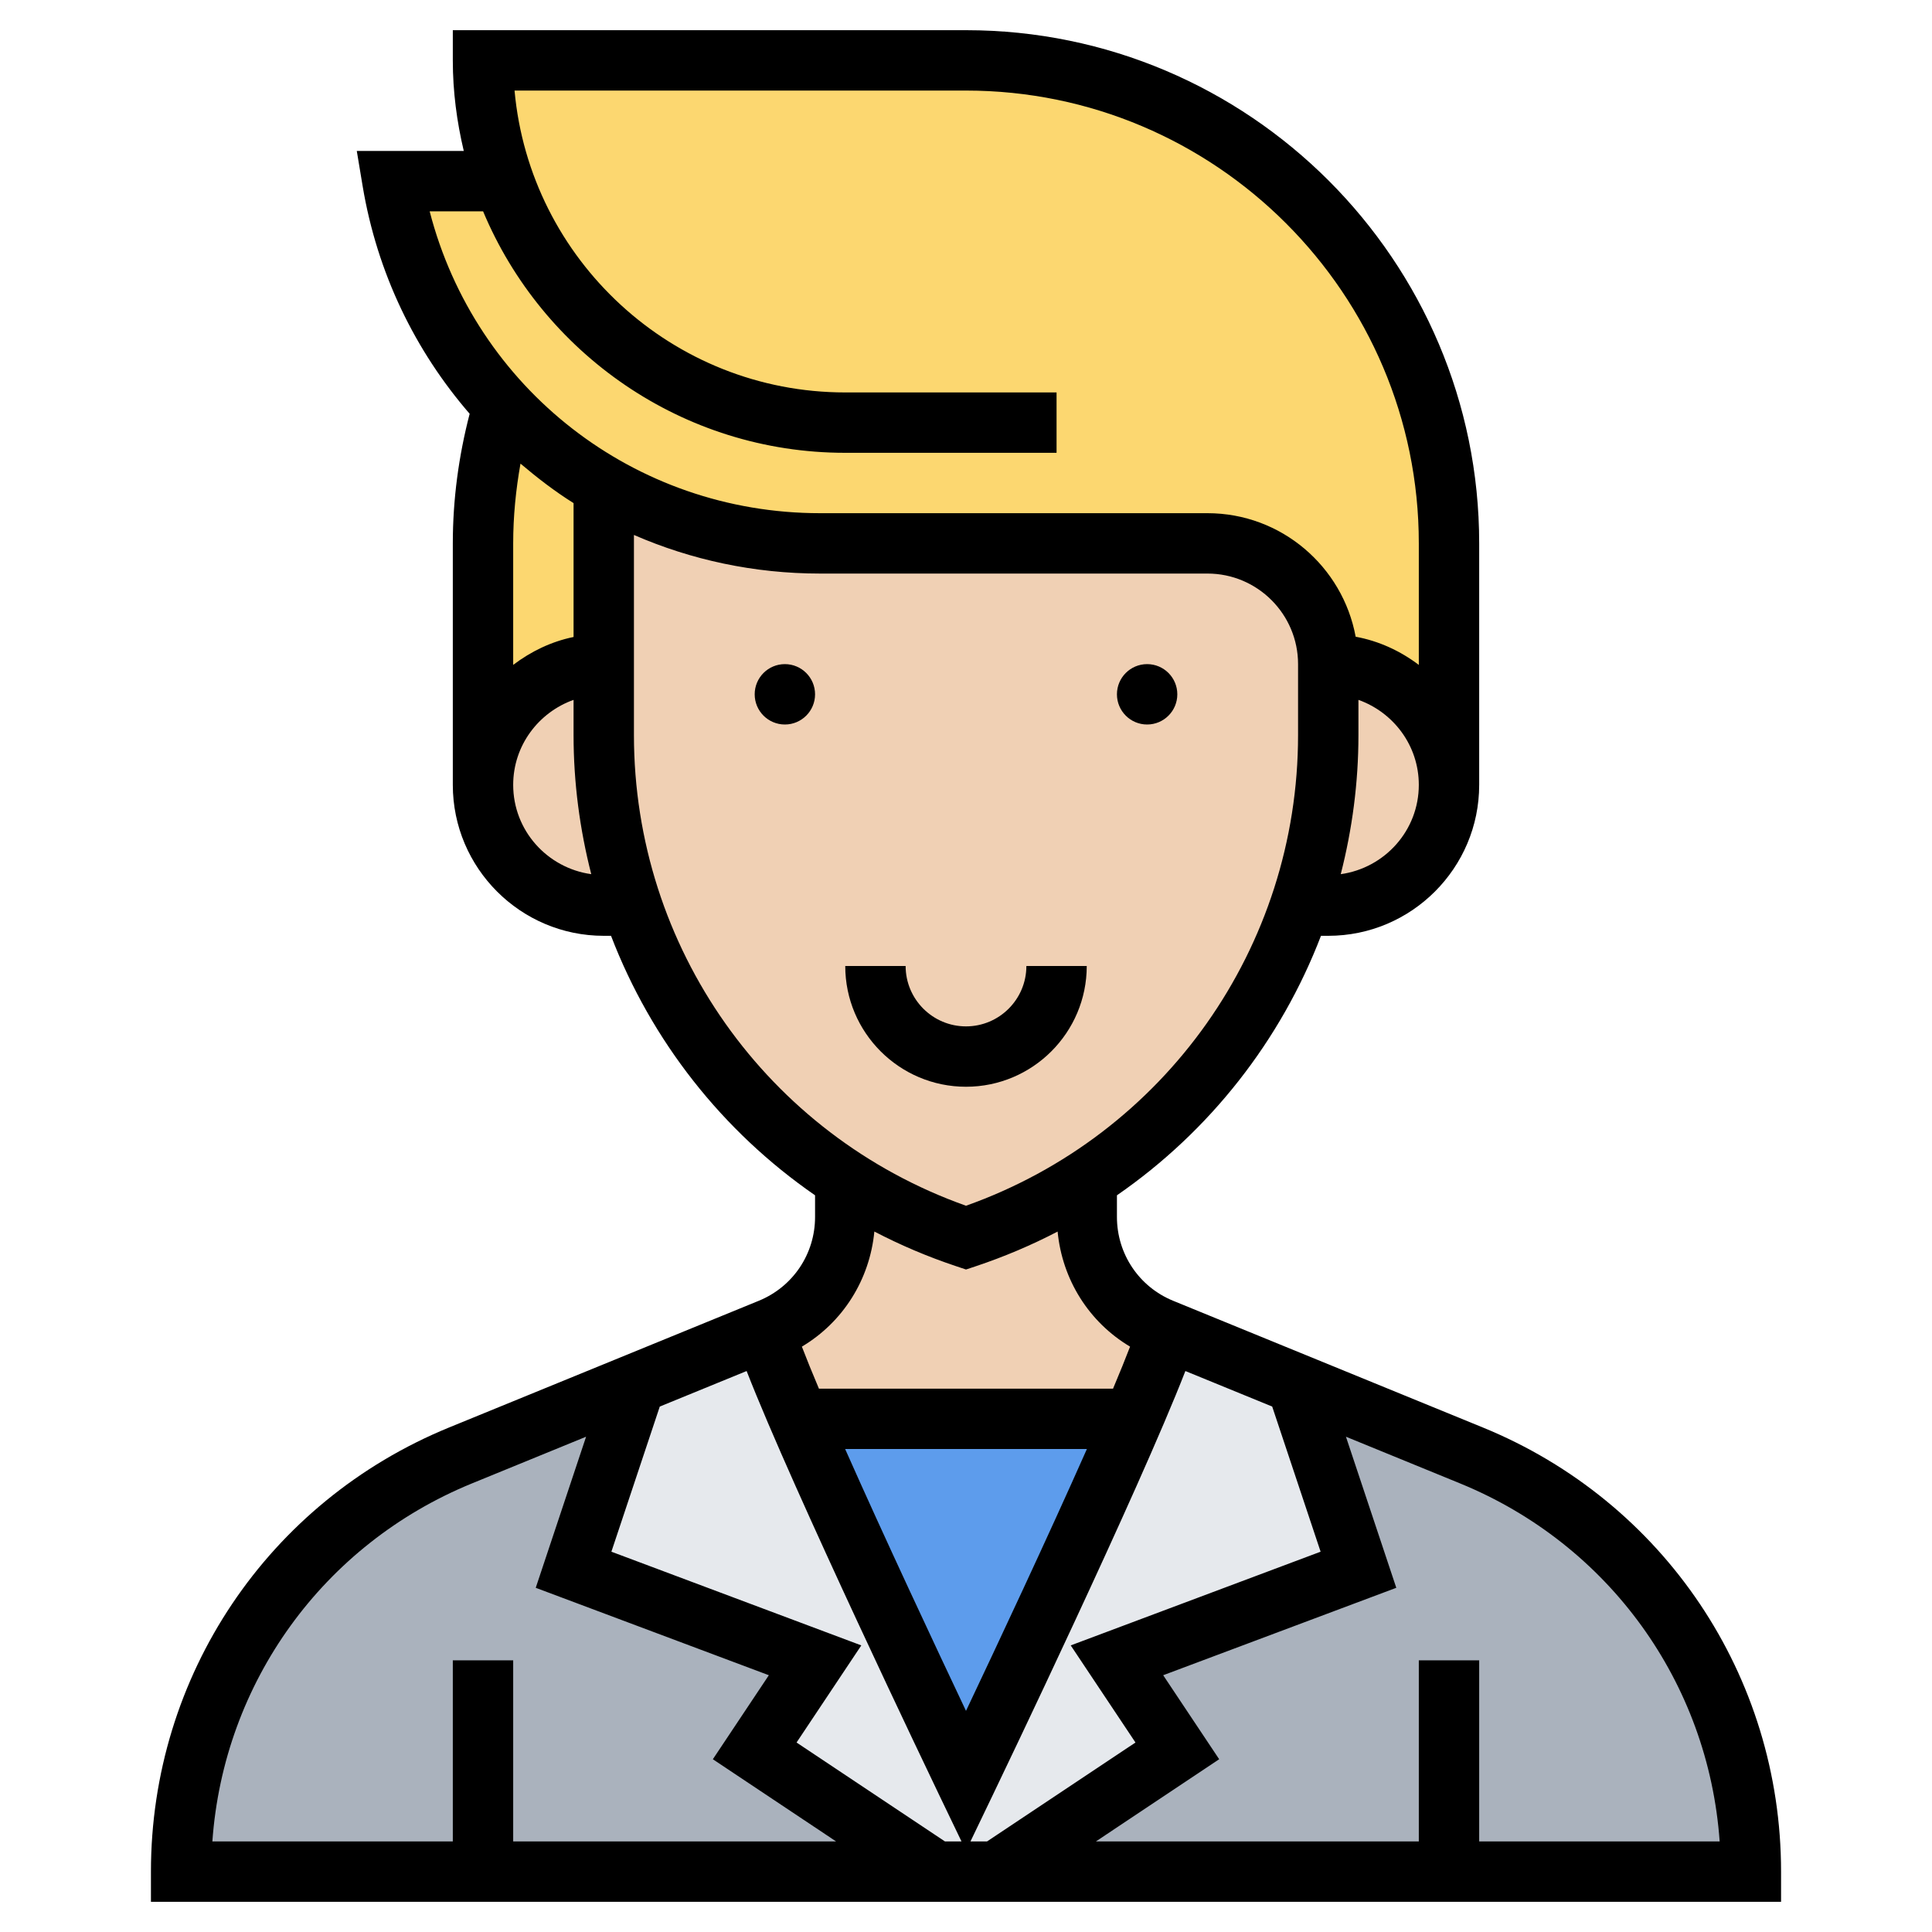 <svg id="Layer_35" enable-background="new 0 0 64 64" height="512" viewBox="0 0 64 64" width="512" xmlns="http://www.w3.org/2000/svg"><path d="m20 22c-2.21 0-4 1.79-4 4v-8c0-1.58.23-3.11.66-4.56.39.41.79.8 1.22 1.16.71.6 1.48 1.13 2.3 1.58l-.18.32z" fill="#fcd770"/><path d="m48 18v8c0-1.1-.45-2.1-1.17-2.83-.73-.72-1.73-1.17-2.83-1.17 0-2.21-1.79-4-4-4h-12.83c-2.52 0-4.91-.65-6.99-1.82-.82-.45-1.59-.98-2.3-1.58-.43-.36-.83-.75-1.22-1.16-1.87-2.01-3.18-4.57-3.66-7.44h3.69c-.45-1.25-.69-2.6-.69-4h16c8.84 0 16 7.16 16 16z" fill="#fcd770"/><path d="m16 62h-10c0-6.05 3.66-11.5 9.26-13.79l5.69-2.33.05.12-2 6 8 3-2 3 6 4z" fill="#aab2bd"/><path d="m48 62h-15l6-4-2-3 8-3-2-6 .05-.12 5.69 2.33c2.8 1.15 5.12 3.08 6.73 5.49 1.61 2.4 2.53 5.28 2.53 8.3z" fill="#aab2bd"/><path d="m37 55 2 3-6 4h-2l-6-4 2-3-8-3 2-6-.05-.12 4.37-1.78c.19.62.62 1.68 1.17 2.96 1.98 4.58 5.51 11.94 5.51 11.94s3.54-7.37 5.51-11.95c.55-1.27.97-2.33 1.17-2.95l4.37 1.78-.05.12 2 6z" fill="#e6e9ed"/><path d="m37 47 .51.05c-1.97 4.58-5.51 11.95-5.51 11.95s-3.53-7.36-5.51-11.94l.51-.06z" fill="#5d9cec"/><g fill="#f0d0b4"><path d="m38.49 44.02.19.08c-.2.62-.62 1.68-1.17 2.95l-.51-.05h-10l-.51.06c-.55-1.28-.98-2.34-1.17-2.96l.19-.08c1.51-.62 2.49-2.08 2.49-3.71v-1.24c1.23.8 2.57 1.45 4 1.93 1.43-.48 2.77-1.13 4-1.93v1.24c0 1.63.98 3.09 2.49 3.71z"/><path d="m48 26c0 2.21-1.79 4-4 4h-.93-.01c.61-1.78.94-3.69.94-5.65v-2.35c1.1 0 2.1.45 2.83 1.17.72.73 1.17 1.73 1.17 2.83z"/><path d="m44 22v2.35c0 1.96-.33 3.87-.94 5.65-1.26 3.72-3.74 6.92-7.06 9.07-1.23.8-2.57 1.45-4 1.93-1.43-.48-2.77-1.13-4-1.93-1.84-1.19-3.42-2.71-4.69-4.46-1.01-1.4-1.81-2.96-2.37-4.61-.61-1.78-.94-3.69-.94-5.65v-2.35-5.5l.18-.32c2.08 1.17 4.47 1.82 6.99 1.82h12.83c2.21 0 4 1.79 4 4z"/><path d="m20 24.35c0 1.96.33 3.87.94 5.65h-.01-.93c-1.1 0-2.1-.45-2.83-1.17-.72-.73-1.17-1.73-1.17-2.83 0-2.21 1.79-4 4-4z"/></g><path d="m49.123 47.288-10.259-4.197c-1.132-.463-1.864-1.553-1.864-2.777v-.718c3.077-2.126 5.427-5.126 6.759-8.596h.241c2.757 0 5-2.243 5-5v-8c0-9.374-7.626-17-17-17h-17v1c0 1.034.134 2.035.363 3h-3.544l.194 1.165c.482 2.89 1.746 5.465 3.545 7.542-.363 1.396-.558 2.835-.558 4.293v8c0 2.757 2.243 5 5 5h.241c1.332 3.471 3.682 6.47 6.759 8.596v.718c0 1.224-.732 2.313-1.864 2.776l-10.259 4.197c-6 2.456-9.877 8.231-9.877 14.713v1h54v-1c0-6.482-3.877-12.257-9.877-14.712zm-5.376 4.114-8.278 3.104 2.145 3.217-4.917 3.277h-.549l.753-1.567c.216-.448 4.829-10.06 6.366-14.016l2.876 1.177zm-23.494 0 1.603-4.808 2.877-1.177c1.534 3.94 6.15 13.567 6.365 14.016l.753 1.567h-.548l-4.916-3.277 2.145-3.217zm7.743-3.402h8.009c-1.299 2.932-2.985 6.523-4.005 8.675-1.019-2.153-2.705-5.745-4.004-8.675zm16.418-19.042c.379-1.482.586-3.025.586-4.607v-1.167c1.161.414 2 1.514 2 2.816 0 1.512-1.129 2.754-2.586 2.958zm-28.411-21.958c1.963 4.693 6.6 8 11.997 8h7v-2h-7c-5.729 0-10.448-4.401-10.955-10h14.955c8.271 0 15 6.729 15 15v4.026c-.608-.46-1.314-.79-2.092-.934-.429-2.324-2.462-4.092-4.908-4.092h-12.834c-6.158 0-11.42-4.139-12.933-10zm1.239 8.358c.558.472 1.137.92 1.758 1.308v4.435c-.743.152-1.416.482-2 .924v-4.025c0-.891.087-1.773.242-2.642zm-.242 10.642c0-1.302.839-2.402 2-2.816v1.167c0 1.582.207 3.125.586 4.607-1.457-.204-2.586-1.446-2.586-2.958zm4-1.649v-6.63c1.893.825 3.98 1.279 6.166 1.279h12.834c1.654 0 3 1.346 3 3v2.351c0 7.023-4.406 13.247-11 15.591-6.594-2.344-11-8.567-11-15.591zm7.964 16.445c.864.45 1.772.837 2.719 1.152l.317.106.316-.105c.947-.316 1.855-.702 2.719-1.152.152 1.59 1.037 3.001 2.4 3.812-.153.4-.343.867-.564 1.392h-9.743c-.222-.525-.412-.993-.565-1.392 1.364-.812 2.249-2.223 2.401-3.813zm-13.33 8.344 3.781-1.547-1.668 5.005 7.722 2.896-1.855 2.783 4.083 2.723h-10.697v-6h-2v6h-7.965c.373-5.255 3.665-9.842 8.599-11.86zm33.366 11.86v-6h-2v6h-10.697l4.084-2.723-1.855-2.783 7.722-2.896-1.668-5.005 3.781 1.547c4.934 2.019 8.226 6.605 8.599 11.86z"/><circle cx="38" cy="23" r="1"/><circle cx="26" cy="23" r="1"/><path d="m36 32h-2c0 1.103-.897 2-2 2s-2-.897-2-2h-2c0 2.206 1.794 4 4 4s4-1.794 4-4z"/></svg>